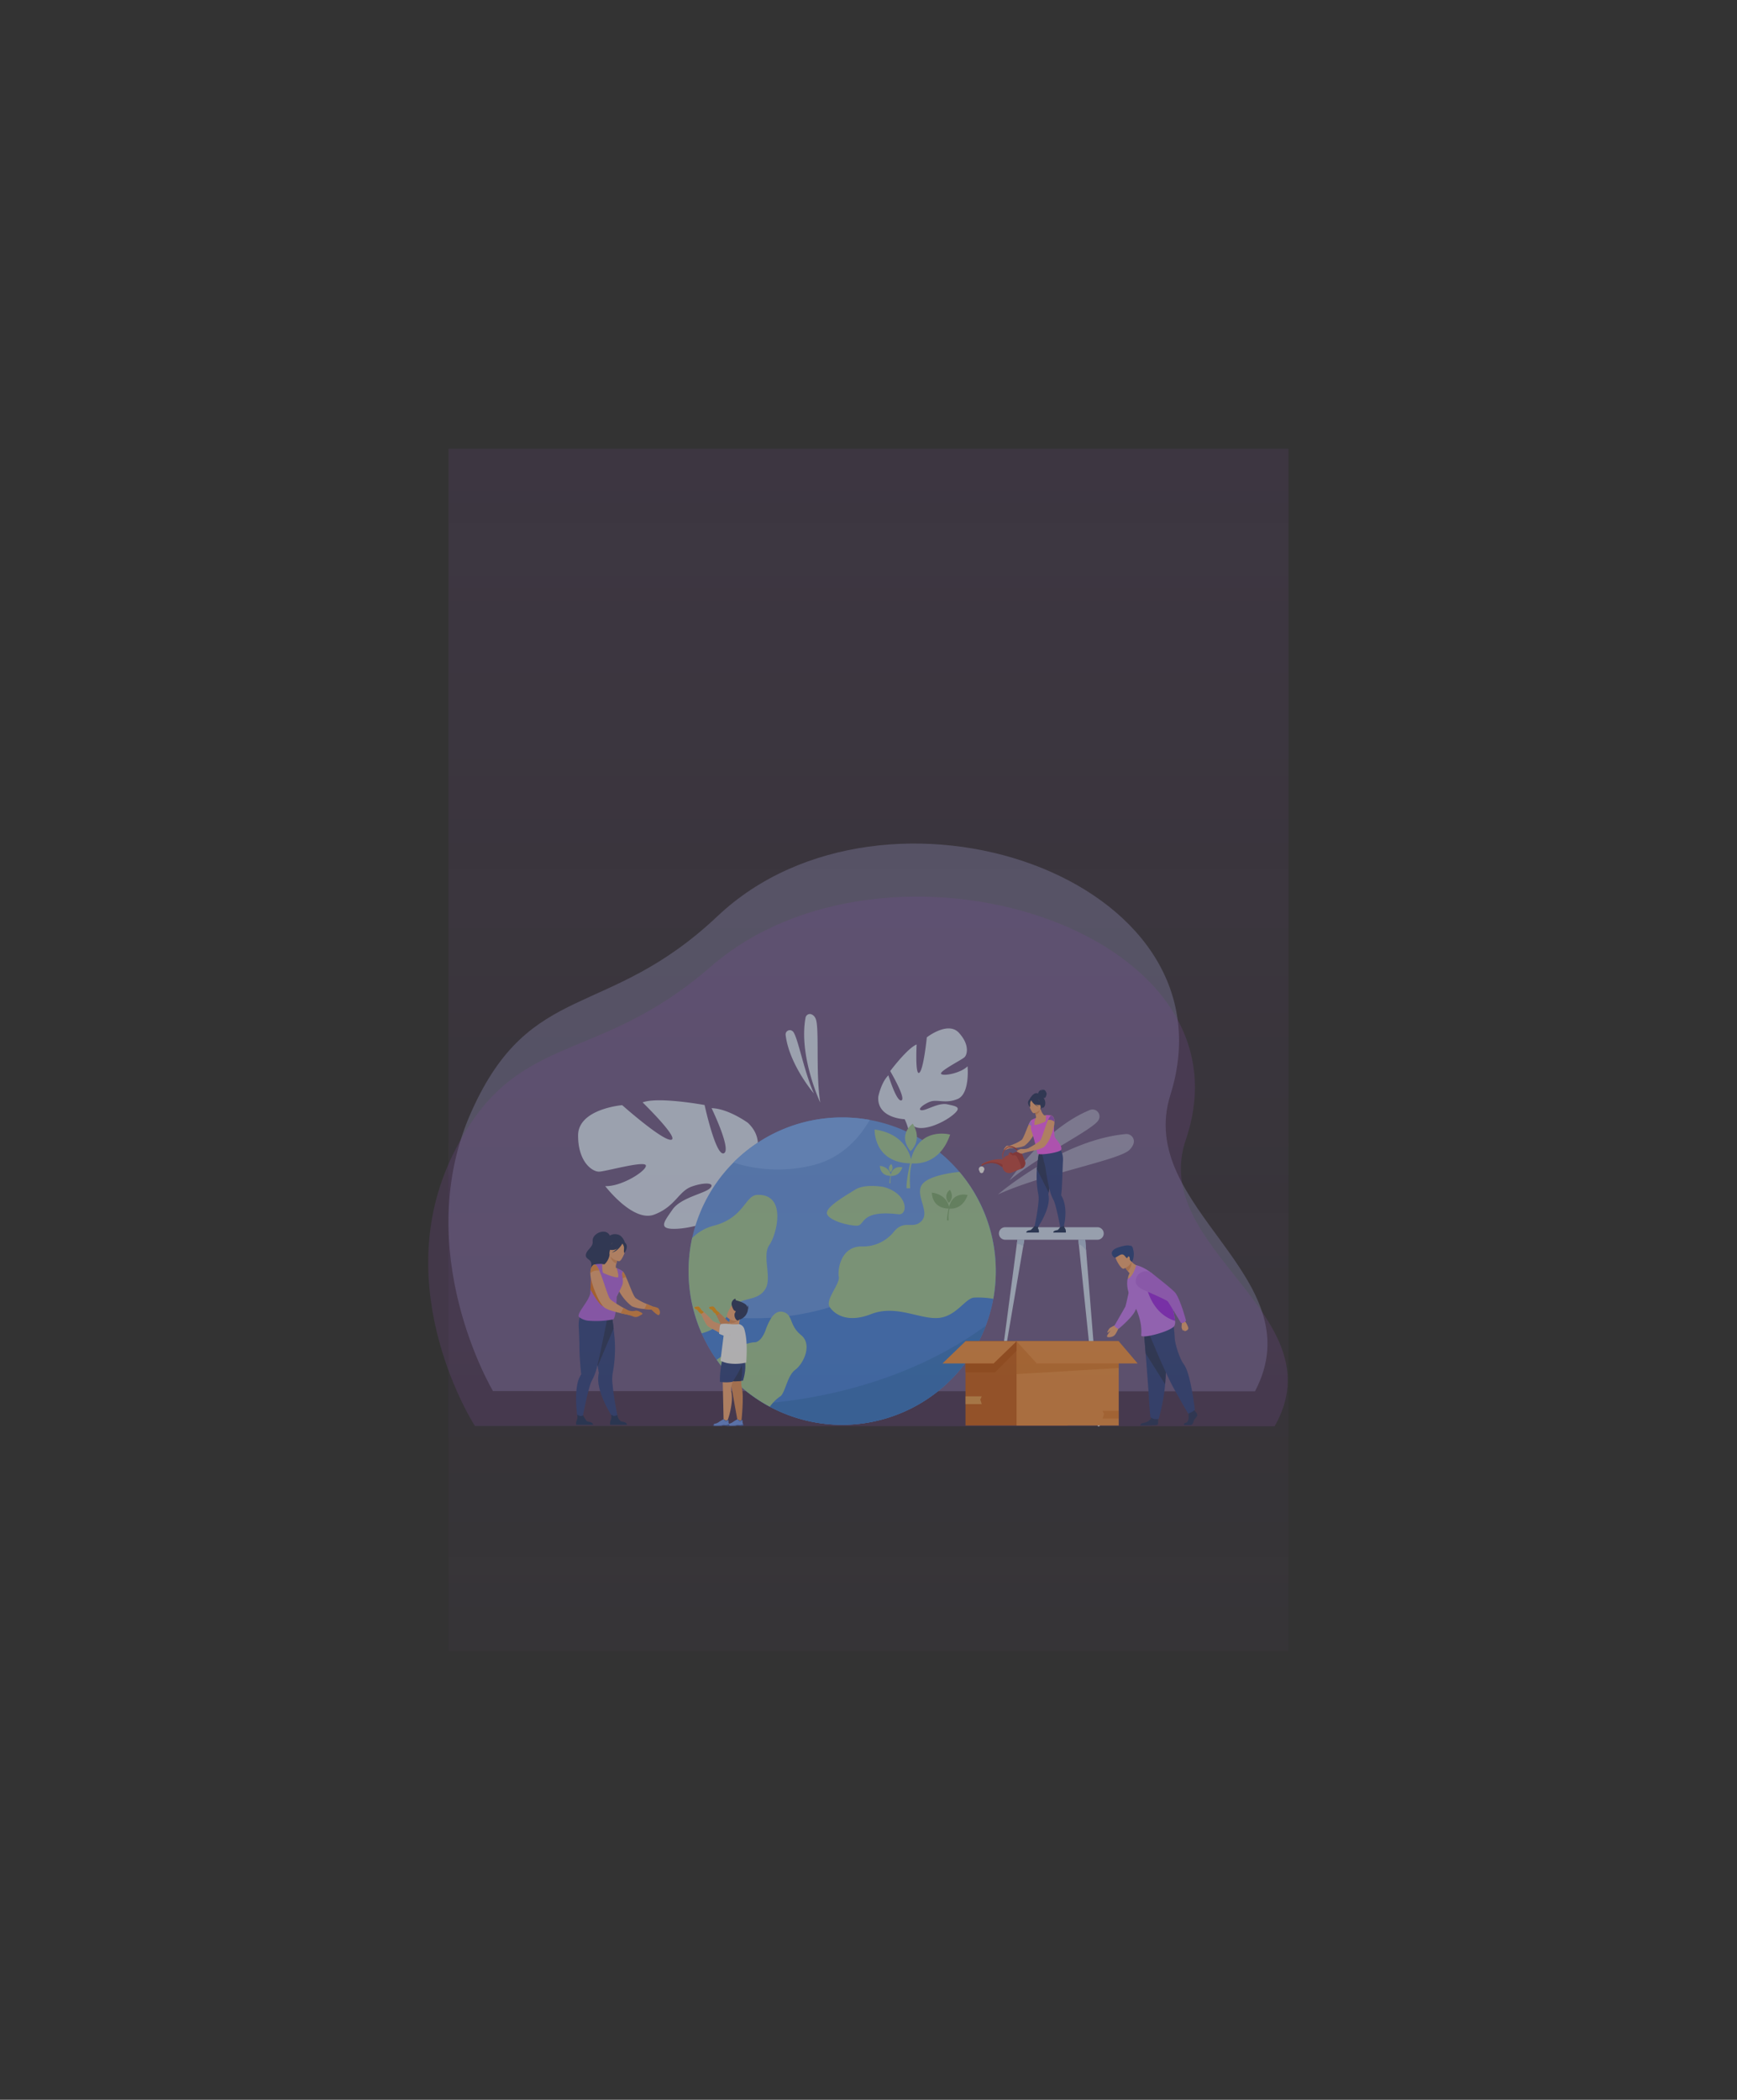 <svg xmlns="http://www.w3.org/2000/svg" xmlns:xlink="http://www.w3.org/1999/xlink" width="581" height="702" viewBox="0 0 581 702">
  <rect x="0" y="0" width="581" height="702" fill="#333333" stroke="none"/>
  <defs>
    <linearGradient id="linear-gradient" x1="0.5" y1="1" x2="0.5" gradientUnits="objectBoundingBox">
      <stop offset="0" stop-color="#a158cf" stop-opacity="0.039"/>
      <stop offset="1" stop-color="#a158cf" stop-opacity="0.149"/>
    </linearGradient>
  </defs>
  <g id="Group_10736" data-name="Group 10736" transform="translate(-4794 2117)">
    <rect id="Rectangle_1366" data-name="Rectangle 1366" width="281" height="402" transform="translate(4944 -1967)" opacity="0.62" fill="url(#linear-gradient)"/>
    <g id="Group_10734" data-name="Group 10734" transform="translate(4696.734 -1977.17)" opacity="0.59">
      <path id="Path_474" data-name="Path 474" d="M324.93,344.981s-28.11-47.072-7.1-93.688c19.768-43.867,45.322-30.231,82.188-65.074,55.97-52.9,174.427-13.224,151.475,59.818-11.9,37.857,48.542,60.534,28.319,99.026Z" transform="translate(-62.767 -19.744)" fill="#c3c3ff" opacity="0.35"/>
      <path id="Path_214" data-name="Path 214" d="M325.667,338.929s-29.5-45.516-7.455-90.591c20.745-42.417,47.563-29.232,86.253-62.923,58.738-51.149,183.053-12.787,158.966,57.84-12.484,36.6,50.942,58.533,29.72,95.752Z" transform="translate(-69.537 -2.005)" fill="#a158cf" opacity="0.24"/>
      <g id="Group_10611" data-name="Group 10611" transform="translate(431.391 270.463)">
        <path id="Rectangle_1345" data-name="Rectangle 1345" d="M2.089,0H32.964a2.089,2.089,0,0,1,2.089,2.089v0a2.089,2.089,0,0,1-2.089,2.089H2.089A2.089,2.089,0,0,1,0,2.089v0A2.089,2.089,0,0,1,2.089,0Z" fill="#d9e7fc"/>
        <g id="Group_10608" data-name="Group 10608" transform="translate(1.215 4.178)">
          <path id="Path_215" data-name="Path 215" d="M2026.807,1197.075l-.417,2.444-6.028,35.387a.3.3,0,0,1-.315.217c-.309,0-.551-.205-.518-.442l4.781-36.238.181-1.369Z" transform="translate(-2019.527 -1197.075)" fill="#d9e7fc"/>
        </g>
        <path id="Path_216" data-name="Path 216" d="M2066.325,1197.075l-.416,2.444c-.286-.974-2.08-1.076-2.08-1.076l.181-1.369Z" transform="translate(-2057.831 -1192.897)" fill="#bfd3ef"/>
        <g id="Group_10610" data-name="Group 10610" transform="translate(26.558 4.178)">
          <g id="Group_10609" data-name="Group 10609">
            <path id="Path_217" data-name="Path 217" d="M2261,1259.529a.354.354,0,0,1-.315-.356l-6.028-58.085-.26-2.5-.156-1.509h2.315l.181,2.247.142,1.763,4.639,57.719A.616.616,0,0,1,2261,1259.529Z" transform="translate(-2254.236 -1197.075)" fill="#d9e7fc"/>
          </g>
          <path id="Path_218" data-name="Path 218" d="M2256.874,1201.085a4.045,4.045,0,0,0-2.48-2.5h0l-.156-1.509h2.315l.181,2.247Z" transform="translate(-2254.236 -1197.075)" fill="#bfd3ef"/>
        </g>
      </g>
      <g id="Group_10612" data-name="Group 10612" transform="translate(431.045 231.09)">
        <path id="Path_219" data-name="Path 219" d="M2043.116,802.532s11.739-17.376,26.912-23.542a2.328,2.328,0,0,1,2.912,3.271l-.053.1C2071.063,785.6,2053.272,794.061,2043.116,802.532Z" transform="translate(-2039.235 -778.813)" fill="#dfebfd" opacity="0.5"/>
        <path id="Path_220" data-name="Path 220" d="M2007.176,875.121s21.363-18.275,42.777-20.2a2.471,2.471,0,0,1,2.688,2.1c.108.847-.2,1.924-1.47,3.2C2047.79,863.628,2022.73,868.06,2007.176,875.121Z" transform="translate(-2007.176 -846.695)" fill="#dfebfd" opacity="0.5"/>
      </g>
      <g id="Group_10613" data-name="Group 10613" transform="translate(360.036 199.178)">
        <path id="Path_221" data-name="Path 221" d="M1258.608,593.872s-8.288-9.694-9.448-19.587a1.416,1.416,0,0,1,2.389-1.178l.048.047C1253.2,574.746,1255.285,586.546,1258.608,593.872Z" transform="translate(-1249.149 -567.309)" fill="#dfebfd"/>
        <path id="Path_222" data-name="Path 222" d="M1312,552.308s-7.258-15.482-4.921-28.348a1.5,1.5,0,0,1,1.664-1.237,2.384,2.384,0,0,1,1.639,1.38C1311.836,526.636,1310.38,542.046,1312,552.308Z" transform="translate(-1300.413 -522.708)" fill="#dfebfd"/>
      </g>
      <path id="Path_223" data-name="Path 223" d="M1461.012,404.58c-3.661-3.971-10.711,1.539-10.711,1.539s-1.082,10.852-2.523,11.848-.886-9.459-.886-9.459c-3.137,1.267-8.839,8.892-8.839,8.892s5.4,9.189,3.759,9.8-4.366-8.38-4.366-8.38c-2.438,2.373-3.379,7.149-3.379,7.149-.511,7.247,8.822,7.529,8.822,7.529a17.328,17.328,0,0,1,1.737,8.036h0a12.575,12.575,0,0,0,.055,2.352l.788-.411c-.046-.245-.081-.486-.1-.723a.005.005,0,0,1,0,0s0-.007,0-.01c-.01-.15-.022-.363-.036-.625h0s0,0,0,0c-.005-.6-.024-1.029-.052-1.334a.006.006,0,0,0,0,0c-.049-1.855-.014-4.323.468-5.089a1.722,1.722,0,0,1-.357-.274l.357.274c2.854,2.187,9.848-.844,13.2-3.572s1.166-2.934-1.753-3.6-6.921,2-8.525,1.974-.125-1.65,2.48-2.762,5.162.74,9.408-.983,3.364-10.939,3.364-10.939c-2.342,2.323-8.154,3.391-8.849,2.528s6.773-4.631,7.778-5.522S1464.673,408.551,1461.012,404.58Z" transform="translate(-1043.026 -199.144)" fill="#dfebfd"/>
      <path id="Path_225" data-name="Path 225" d="M648.9,763.118c-.009-8.939,14.749-10.157,14.749-10.157s13.5,11.977,16.372,11.569-9.544-12.494-9.544-12.494c5.236-1.982,20.731.883,20.731.883s3.755,17.235,6.436,16.134-4.1-15.091-4.1-15.091c5.628.146,12.136,4.9,12.136,4.9,8.759,8.237-2.27,19.059-2.27,19.059a28.678,28.678,0,0,0,6.912,11.719h0a20.8,20.8,0,0,1,2.575,2.922l-1.419.386q-.329-.523-.685-1a.008.008,0,0,0,0-.006l-.01-.014c-.157-.193-.381-.467-.659-.8h0v0c-.664-.731-1.128-1.278-1.436-1.68l0,0c-2.023-2.31-4.837-5.272-6.283-5.661a2.852,2.852,0,0,0,.127-.733l-.127.733c-1.014,5.864-12.92,10.033-20.062,10.484s-4.712-2.258-1.911-6.345,10.655-5.346,12.58-7.173-1.7-2.146-6.117-.572-5.445,6.7-12.541,9.371-16.373-9.52-16.373-9.52c5.455.194,13.72-5.034,13.6-6.863s-13.434,1.976-15.657,2.022S648.914,772.057,648.9,763.118Z" transform="translate(-358.27 -523.31)" fill="#dfebfd"/>
      <g id="Group_10618" data-name="Group 10618" transform="translate(327.581 233.755)">
        <g id="Group_10614" data-name="Group 10614" transform="translate(0 0)">
          <path id="Path_226" data-name="Path 226" d="M1129.407,695.805a51.386,51.386,0,0,1-98.37,20.8,51.175,51.175,0,0,1-4.386-20.8,51.372,51.372,0,0,1,51.379-51.379q1.96,0,3.883.146a51.451,51.451,0,0,1,39.541,23.762A51.137,51.137,0,0,1,1129.407,695.805Z" transform="translate(-1026.651 -644.426)" fill="#699ff0"/>
          <path id="Path_227" data-name="Path 227" d="M1147.013,933.791a51.6,51.6,0,0,1-.832,9.255,51.405,51.405,0,0,1-74.741,36.08q-1-.533-1.966-1.107a51.578,51.578,0,0,1-20.832-23.427,50.86,50.86,0,0,1-2.617-7.389,88.645,88.645,0,0,0,25.948,2.173c1.907-.12,3.869-.307,5.879-.572a85.592,85.592,0,0,0,22.612-6.208c18.7-8.017,31.276-24.07,38.6-36.277A51.135,51.135,0,0,1,1147.013,933.791Z" transform="translate(-1044.257 -882.411)" fill="#4888e5"/>
          <path id="Path_228" data-name="Path 228" d="M1596.17,877.1a51.615,51.615,0,0,1-.832,9.256,29.765,29.765,0,0,0-6.5-.4c-3.029.356-6.057,6.592-12.293,6.837s-13.9-4.521-22.092-1.314-12.472-.178-13.9-2.494,3.563-7.661,3.112-9.977.63-10.155,7.578-10.155a13.234,13.234,0,0,0,11.046-5.167c3.5-3.925,6.235-.356,9.086-3.385s-2.138-8.374,0-11.937,12.65-4.429,12.65-4.429A51.173,51.173,0,0,1,1596.17,877.1Z" transform="translate(-1493.413 -825.72)" fill="#a8d29f"/>
          <path id="Path_229" data-name="Path 229" d="M1053.665,944.75c-2.494,3.512.891,10.817-1.247,14.558s-6.236,3.029-9.264,4.811c-2.63,1.546-3.684,7.927-12.118,10.166a51.628,51.628,0,0,1-3.194-31.854,15.7,15.7,0,0,1,7.295-4.145c10.155-2.672,10.407-10.147,14.507-10.289C1059.624,927.649,1056.16,941.236,1053.665,944.75Z" transform="translate(-1026.65 -902.103)" fill="#a8d29f"/>
          <path id="Path_230" data-name="Path 230" d="M1552.523,895.682s-6.236-1.247-9.621.891-10.244,5.968-9.354,8.2,7.394,3.92,10.066,3.83.853-5.372,13.807-3.83C1560.706,905.159,1560.753,897.942,1552.523,895.682Z" transform="translate(-1487.203 -872.416)" fill="#a8d29f"/>
          <path id="Path_231" data-name="Path 231" d="M1236.762,645.252c-3.16,5.53-8.942,12.534-18.706,15.065a48.421,48.421,0,0,1-26.878-.811,51.3,51.3,0,0,1,36.36-15.08q1.96,0,3.883.146A51.721,51.721,0,0,1,1236.762,645.252Z" transform="translate(-1176.159 -644.426)" fill="#7db2ff"/>
          <path id="Path_232" data-name="Path 232" d="M1377.091,1407.2a51.416,51.416,0,0,1-72.235,27.083q-1-.533-1.965-1.108C1316.151,1432.212,1349.243,1427.681,1377.091,1407.2Z" transform="translate(-1277.672 -1337.571)" fill="#3b7fd1"/>
          <path id="Path_233" data-name="Path 233" d="M1155.934,1375.1c-2.726,1.988-3.376,8.1-5.119,8.944a14.21,14.21,0,0,0-3.344,3.371,51.587,51.587,0,0,1-17.777-15.7c3.084-2.141,8.867-5.756,12.879-5.854,0,0,2.005-.023,3.491-4.1a19.244,19.244,0,0,1,1.94-4.1c1.119-1.649,2.47-2.464,4.264-1.821a3.1,3.1,0,0,1,1.615,1.248c1.038,1.546,1.1,4,4.025,6.366C1161.856,1366.652,1158.66,1373.11,1155.934,1375.1Z" transform="translate(-1120.287 -1290.698)" fill="#a8d29f"/>
        </g>
        <g id="Group_10615" data-name="Group 10615" transform="translate(62.227 2.074)">
          <path id="Path_234" data-name="Path 234" d="M1720.717,699.877s-.537-9.656-12.415-11.335C1708.3,688.542,1707.864,699.877,1720.717,699.877Z" transform="translate(-1708.3 -686.589)" fill="#a8d29f"/>
          <path id="Path_235" data-name="Path 235" d="M1838.44,713.553s9.525,1.8,13.381-9.56C1851.821,703.993,1840.827,700.924,1838.44,713.553Z" transform="translate(-1826.56 -700.331)" fill="#a8d29f"/>
          <path id="Path_236" data-name="Path 236" d="M1821.61,676.344s4.227-3.422.766-9.194C1822.376,667.15,1817.073,670.739,1821.61,676.344Z" transform="translate(-1809.598 -667.15)" fill="#a8d29f"/>
          <path id="Path_237" data-name="Path 237" d="M1826.41,809.016s-1.428,6.194-1.179,8.377h1.179s-.455-5.765.664-8.676Z" transform="translate(-1814.53 -795.794)" fill="#a8d29f"/>
        </g>
        <g id="Group_10616" data-name="Group 10616" transform="translate(81.384 24.199)">
          <path id="Path_238" data-name="Path 238" d="M1924.028,925s-.254-4.569-5.875-5.364C1918.154,919.633,1917.946,925,1924.028,925Z" transform="translate(-1918.153 -918.709)" fill="#82b378"/>
          <path id="Path_239" data-name="Path 239" d="M1979.734,931.468s4.507.852,6.332-4.524C1986.066,926.945,1980.863,925.492,1979.734,931.468Z" transform="translate(-1974.112 -925.212)" fill="#82b378"/>
          <path id="Path_240" data-name="Path 240" d="M1971.77,913.861s2-1.619.362-4.351A2.808,2.808,0,0,0,1971.77,913.861Z" transform="translate(-1966.086 -909.511)" fill="#82b378"/>
          <path id="Path_241" data-name="Path 241" d="M1974.041,976.641a19.828,19.828,0,0,0-.558,3.964h.558a12.565,12.565,0,0,1,.314-4.105Z" transform="translate(-1968.42 -970.385)" fill="#82b378"/>
        </g>
        <g id="Group_10617" data-name="Group 10617" transform="translate(64.004 15.597)">
          <path id="Path_242" data-name="Path 242" d="M1731.452,825.007s-.159-2.869-3.689-3.368C1727.763,821.639,1727.633,825.007,1731.452,825.007Z" transform="translate(-1727.763 -821.059)" fill="#a8d29f"/>
          <path id="Path_243" data-name="Path 243" d="M1766.43,829.07s2.83.535,3.976-2.84C1770.406,826.23,1767.139,825.318,1766.43,829.07Z" transform="translate(-1762.9 -825.142)" fill="#a8d29f"/>
          <path id="Path_244" data-name="Path 244" d="M1761.429,818.015a2.035,2.035,0,0,0,.228-2.732A1.763,1.763,0,0,0,1761.429,818.015Z" transform="translate(-1757.86 -815.283)" fill="#a8d29f"/>
          <path id="Path_245" data-name="Path 245" d="M1762.855,857.434a12.439,12.439,0,0,0-.351,2.489h.351a7.886,7.886,0,0,1,.2-2.578Z" transform="translate(-1759.325 -853.505)" fill="#a8d29f"/>
        </g>
      </g>
      <g id="Group_10619" data-name="Group 10619" transform="translate(424.902 224.369)">
        <path id="Path_246" data-name="Path 246" d="M2053.685,785.36s-.779-.152-.957,0-1.023,1.01-.843,1.292,1.048-.233,1.229-.282.685-.246.685-.246Z" transform="translate(-2043.724 -766.425)" fill="#ffb27d"/>
        <path id="Path_247" data-name="Path 247" d="M2181.781,832.6l.835.311s3.627-5.031,4.074-9.457a6.712,6.712,0,0,0-.119-2.263s.036-.2.1-.56c.028-.167.064-.368.1-.6.118-.676.28-1.6.466-2.653.427-2.422.98-5.519,1.409-7.8l-.225-.072-2.435-.785-.5-1.6-1.813-.477s-.405.792-.767,4.535c-.067.491-.127,1.032-.173,1.619a31.984,31.984,0,0,0,.172,6.555q.124.976.318,2.012a8.956,8.956,0,0,1,.07,1.987A66.5,66.5,0,0,1,2181.781,832.6Z" transform="translate(-2163.542 -786.118)" fill="#35488b"/>
        <path id="Path_248" data-name="Path 248" d="M2194,812.8l3.937,7.826c.029-.167.064-.368.1-.6.118-.676.28-1.6.466-2.653.427-2.422.98-5.519,1.409-7.8l-.225-.072-2.435-.785-.5-1.6-1.813-.477s-.405.792-.767,4.535C2194.11,811.671,2194.05,812.213,2194,812.8Z" transform="translate(-2174.814 -786.118)" fill="#2c3a64"/>
        <path id="Path_249" data-name="Path 249" d="M2216.275,796.854l.091-.781c1.526.405,5.606-1.133,5.606-1.133s1.479,1.3,1.285,4.417c-.095,1.521-.268,7.985-.449,9.9-.065.693-.123,1.187-.146,1.384v0a.274.274,0,0,0,.044.169,8.954,8.954,0,0,1,.667,1.4c1.775,4.73-.273,10.555-.273,10.555l-.531-.214s-1.166-6.482-2.113-9.346a5.671,5.671,0,0,0-.456-1.1,12.358,12.358,0,0,1-1.141-3.042,74.8,74.8,0,0,1-1.535-8.071C2217.276,801,2216.275,796.854,2216.275,796.854Z" transform="translate(-2195.353 -775.321)" fill="#35488b"/>
        <path id="Path_250" data-name="Path 250" d="M2075.323,683.59l.114.765s.051,0,.139-.006c.278-.019.954-.057,1.719-.139a9.415,9.415,0,0,0,3.059-.651,11.714,11.714,0,0,0,3.072-3.6,1,1,0,0,0,.063-.114,5.557,5.557,0,0,0,.809-2.288,3.269,3.269,0,0,0-.107-1.036,2.649,2.649,0,0,0-.468-.935.463.463,0,0,0-.089-.107,2.181,2.181,0,0,0-.6-.512c-.151-.063-.316.013-.486.2v.006a2.9,2.9,0,0,0-.436.645c-.006.006-.013.013-.013.019-.032.057-.063.12-.1.19a.157.157,0,0,0-.025.044q-.1.218-.209.455c-.777,1.694-1.6,4.26-2.294,5.024a13.29,13.29,0,0,1-2.737,1.453C2075.955,683.338,2075.323,683.59,2075.323,683.59Z" transform="translate(-2065.363 -664.655)" fill="#ffb27d"/>
        <path id="Path_251" data-name="Path 251" d="M2178.766,630.264a4.752,4.752,0,0,0,1.758.412c2.625.144,3.221-2.157,3.329-3.684a2.2,2.2,0,0,0-.9-.114c-.186.01-.38.029-.541.049a4.023,4.023,0,0,1-1.231-2.345l-.113.053-1.894.89s.2.616.35,1.206a2.4,2.4,0,0,1,.13,1.032c-.149.061-.239.1-.239.1v0A12.977,12.977,0,0,0,2178.766,630.264Z" transform="translate(-2160.761 -618.21)" fill="#ffb27d"/>
        <path id="Path_252" data-name="Path 252" d="M2167.71,658.625c.02.052.042.1.065.156a65.741,65.741,0,0,1,1.9,7.363c-.175,1.066,8.014-.209,8.035-1.18.288-1.03-1.023-2.684-1.763-3.513a2.373,2.373,0,0,1-.248-.334,2.323,2.323,0,0,1-.335-.979,33.708,33.708,0,0,1-.1-3.451h0c-.145-.107-.284-.206-.414-.3a3.632,3.632,0,0,1-.5-.419.763.763,0,0,1-.243-.477,2.581,2.581,0,0,1,.01-.4c.006-.063.014-.127.024-.19a5.413,5.413,0,0,1,.381-1.27,4.923,4.923,0,0,0-1.957-.115s0,.07,0,.183a6.8,6.8,0,0,1-.147,1.855c-.183.277-3.538,1.49-3.715,1.114a6.775,6.775,0,0,1,.321-2.166v0a5.3,5.3,0,0,0-1.525.811C2168.167,655.75,2167.186,657.236,2167.71,658.625Z" transform="translate(-2150.362 -644.849)" fill="#fe66fe"/>
        <path id="Path_253" data-name="Path 253" d="M2163.571,544.057c0-.114.092-1.34,1.96-1.4,0,0-.918.11-1.077.513,0,0,.625-.5,1.135-.338s.808,1.053.811,1.346-.28,1.24-.6,1.32a.987.987,0,0,1-.392,0,4.368,4.368,0,0,1,.25.448c.746,1.53-.023,3.025-.654,2.86-.4-.106-.519.584-.519.584l-3.932-3.183S2161.995,543.216,2163.571,544.057Z" transform="translate(-2143.963 -542.653)" fill="#2c3a64"/>
        <path id="Path_254" data-name="Path 254" d="M2184.008,626.152s.2.616.35,1.206a2.437,2.437,0,0,0,1.544-2.1Z" transform="translate(-2165.596 -618.838)" fill="#ed985f"/>
        <path id="Path_255" data-name="Path 255" d="M2161.037,587.964s2.649-.613,2.241-2.257-.339-2.83-2.047-2.508-1.88,1.03-1.878,1.612S2160.337,588.081,2161.037,587.964Z" transform="translate(-2142.857 -579.998)" fill="#ffb27d"/>
        <path id="Path_256" data-name="Path 256" d="M2156.039,580.326c.285-.6.62-.564.83-.458a1.9,1.9,0,0,1,2.466-.211,3.235,3.235,0,0,0,1.488,1.6,2.248,2.248,0,0,1-1.586.407,1.942,1.942,0,0,1-1.052-.4,6.332,6.332,0,0,0,1.382,1.03,4.534,4.534,0,0,1-2.568-2.173,2.133,2.133,0,0,0-.385.91c-.027.451.128,1.327-.13,1.36C2156.482,582.394,2155.612,581.219,2156.039,580.326Z" transform="translate(-2139.692 -576.446)" fill="#2c3a64"/>
        <path id="Path_257" data-name="Path 257" d="M2158.791,677.193s-.638,1.113-.733,1.4a1.329,1.329,0,0,1,1.161.6S2159.3,677.343,2158.791,677.193Z" transform="translate(-2141.664 -666.731)" fill="#ce81fe"/>
        <path id="Path_258" data-name="Path 258" d="M2215.269,693.824c1.615-.017,2.983-1.694,3.819-3.035a2.327,2.327,0,0,1-.335-.979,33.922,33.922,0,0,1-.1-3.45h0c-.145-.107-.284-.206-.414-.3a3.684,3.684,0,0,1-.5-.419C2216.408,687.876,2213.079,693.847,2215.269,693.824Z" transform="translate(-2193.755 -674.522)" fill="#fe66fe"/>
        <path id="Path_259" data-name="Path 259" d="M2145.382,666.689l.221.809.72-.133c.133-.025.209-.044.209-.044.354-.07.777-.164,1.239-.265h.007c.79-.19,1.675-.417,2.42-.67a6.639,6.639,0,0,0,1.289-.575.743.743,0,0,0,.088-.063,10.073,10.073,0,0,0,2.3-3.811c.095-.234.183-.468.272-.7a17.326,17.326,0,0,0,.72-2.4,6.829,6.829,0,0,0,.171-1.144,2.838,2.838,0,0,0,.006-.322c-.013-1.833-.923-2.085-.923-2.085-.018-.006-.038-.013-.063-.019-.158-.025-.323.082-.493.291a5.724,5.724,0,0,0-.676,1.194c-.361.815-.74,1.871-1.094,2.92-.2.575-.385,1.15-.575,1.681-.107.322-.215.626-.316.9a8.724,8.724,0,0,1-.531,1.232,3.062,3.062,0,0,1-.777.7,28.276,28.276,0,0,1-2.5,1.555c-.354.2-.689.386-.967.537C2145.679,666.531,2145.382,666.689,2145.382,666.689Z" transform="translate(-2129.973 -646.509)" fill="#ffb27d"/>
        <path id="Path_260" data-name="Path 260" d="M2241.962,656.8a2.377,2.377,0,0,1,2.155.615c-.015-1.83-.926-2.08-.926-2.08C2242.825,655.178,2242.4,655.813,2241.962,656.8Z" transform="translate(-2219.043 -646.547)" fill="#a158cf"/>
        <path id="Path_261" data-name="Path 261" d="M2264.31,1130.269h4.206a2.308,2.308,0,0,0-.119-1.127c-.211-.467-.54-.679-.462-1.243a1.515,1.515,0,0,1-1.311.5,4.6,4.6,0,0,1-.73.946C2265.621,1129.543,2264.395,1129.473,2264.31,1130.269Z" transform="translate(-2239.653 -1082.389)" fill="#233862"/>
        <path id="Path_262" data-name="Path 262" d="M2148.172,1132.506h4.206a1.745,1.745,0,0,0-.119-1.127.812.812,0,0,1,.031-.968,1.633,1.633,0,0,1-.708.133,1.483,1.483,0,0,1-.626-.22,15.163,15.163,0,0,1-1.2,1.259C2149.482,1131.78,2148.257,1131.71,2148.172,1132.506Z" transform="translate(-2132.546 -1084.626)" fill="#233862"/>
        <path id="Path_263" data-name="Path 263" d="M1970.534,792.317l-1-2.438a.676.676,0,0,0-.8-.394,4.166,4.166,0,0,0-1.3-1.483,3.1,3.1,0,0,0-1.76-.579,2.491,2.491,0,0,0-.939.186,3.321,3.321,0,0,0-1.536,4.141l-.078.032s-.243-.017-.651-.017a11.728,11.728,0,0,0-6.266,1.6.568.568,0,0,0-.134.347.548.548,0,0,0,.043.23s3.3-2.134,6.343.059c.188.134.369.258.546.374l.273.667a2.179,2.179,0,0,0,2.835,1.187l2.792-1.144.582-.238A1.941,1.941,0,0,0,1970.534,792.317Zm-5.412-1.976-1.137.466a.666.666,0,0,0-.392.778l-.122.05a3.016,3.016,0,0,1,1.371-3.747,2.143,2.143,0,0,1,.547-.144,2.651,2.651,0,0,1,1.741.422,3.828,3.828,0,0,1,1.318,1.43l-.168.069a.667.667,0,0,0-.825-.279l-1.138.466a.563.563,0,0,0-.732-.307l-.157.065A.563.563,0,0,0,1965.122,790.341Z" transform="translate(-1955.375 -768.389)" fill="#c94c43"/>
        <path id="Path_264" data-name="Path 264" d="M1962.995,856.591c-.177-.115-.358-.24-.546-.374-3.048-2.193-6.343-.059-6.343-.059a.548.548,0,0,1-.043-.23,6.359,6.359,0,0,1,4.333-.969C1962.906,855.364,1963.359,855.713,1962.995,856.591Z" transform="translate(-1955.375 -830.608)" fill="#b23b38"/>
        <path id="Path_265" data-name="Path 265" d="M2080.09,794.843l-.582.238c.872-.476-.208-2.488-.84-3.816s-1.587-.721-1.587-.721a.76.76,0,0,0-.688-.421.53.53,0,0,0-.352-.515l.157-.065a.563.563,0,0,1,.732.307l1.138-.466a.667.667,0,0,1,.825.279l.167-.069a3.827,3.827,0,0,0-1.318-1.43,2.649,2.649,0,0,0-1.74-.422,1.237,1.237,0,0,0,.278-.321,3.1,3.1,0,0,1,1.76.579,4.165,4.165,0,0,1,1.3,1.483.676.676,0,0,1,.8.394l1,2.438A1.941,1.941,0,0,1,2080.09,794.843Z" transform="translate(-2065.989 -768.389)" fill="#b23b38"/>
        <path id="Path_266" data-name="Path 266" d="M2108.113,798.009c.4.171.973.765,1.883.4a14.08,14.08,0,0,1,1.675-.512c.132-.025.208-.044.208-.044l-.36-1.049a.2.2,0,0,1-.044.013,6.375,6.375,0,0,1-1.978.177c-.625-.145-1.675.607-1.675.607S2107.708,797.844,2108.113,798.009Z" transform="translate(-2095.32 -777.045)" fill="#ffb27d"/>
        <path id="Path_267" data-name="Path 267" d="M1948.6,875.473a.928.928,0,1,0-1.375,0,.687.687,0,1,0,1.375,0Z" transform="translate(-1947.225 -848.162)" fill="#fff"/>
      </g>
      <g id="man" transform="translate(467.54 276.508)">
        <g id="Group_10620" data-name="Group 10620" transform="translate(11.126 25.949)">
          <path id="Path_268" data-name="Path 268" d="M2623.034,1718.532s1.006.932.81,1.594-1.1,1.1-1.227,1.913-.613,1.251-1.055,1.251h-2.105s-.325-.569.46-.741,1.081-1.123,1.032-2.006a15.83,15.83,0,0,1,.073-2.061l1.668-.392Z" transform="translate(-2604.784 -1689.119)" fill="#2c3a64"/>
          <path id="Path_269" data-name="Path 269" d="M2476.617,1740.919s.245,1.963-.2,2.183a51.873,51.873,0,0,1-5.716.147s0-.662.907-.81,2.5-.687,2.772-1.889S2476.617,1740.919,2476.617,1740.919Z" transform="translate(-2470.705 -1708.965)" fill="#2c3a64"/>
          <path id="Path_270" data-name="Path 270" d="M2482.319,1438.693s.3,3.719.648,8.189c.476,6.072,1.049,13.531,1.105,14.944.1,2.453.491,6.378.491,6.378a3.084,3.084,0,0,0,2.8.539,64.215,64.215,0,0,0,2.137-11.53c.007-.1.014-.2.022-.293.441-6.035,1.128-18.742,1.128-18.742Z" transform="translate(-2481.178 -1436.706)" fill="#35488b"/>
          <path id="Path_271" data-name="Path 271" d="M2482.319,1438.693s.3,3.719.648,8.189l6.53,10.331c.007-.1.014-.2.022-.293.441-6.035,1.128-18.742,1.128-18.742Z" transform="translate(-2481.178 -1436.706)" fill="#2c3a64"/>
          <path id="Path_272" data-name="Path 272" d="M2496.174,1425.625s5.372,13.467,8.9,19.8,4.636,8.095,4.636,8.095,2.024-.81,2.208-1.361c0,0-1.351-12.218-3.717-15.2-1.337-1.683-2.906-6.734-2.98-8.5s-.478-5.262-.478-5.262Z" transform="translate(-2493.672 -1423.196)" fill="#35488b"/>
        </g>
        <path id="Path_273" data-name="Path 273" d="M2360.541,1428.943a22.661,22.661,0,0,0-2.151,1.144,4.94,4.94,0,0,0-.837,1.466c.049.087.143.113.315-.006s.654-.615.672-.523-1.287,1.627-1.057,1.952,1.539.229,2.286-.3,1.492-2.484,1.6-2.59C2362.326,1429.179,2360.541,1428.943,2360.541,1428.943Z" transform="translate(-2357.456 -1402.429)" fill="#ffb27d"/>
        <path id="Path_274" data-name="Path 274" d="M2383.03,1273.269c-.526-.458-.54-.574-.54-.574s3.361-5.813,3.653-6.372,2.093-9.289,2.093-9.289l6.229-1.806s-4.387,11.344-5.154,12.747c-1.266,2.317-5.4,5.727-5.4,5.727A1.946,1.946,0,0,1,2383.03,1273.269Z" transform="translate(-2380.031 -1245.78)" fill="#ce81ff"/>
        <path id="Path_275" data-name="Path 275" d="M2425.428,1205.417s-2.192,3.857-4.335,4.36a5.847,5.847,0,0,1,.611-2.182c-.214-.252-.4-.484-.564-.691a13.094,13.094,0,0,1-.8-1.114l.727-1.955.494-1.326a6.4,6.4,0,0,0,.771,1.111A5.245,5.245,0,0,0,2425.428,1205.417Z" transform="translate(-2414.166 -1198.241)" fill="#ffb27d"/>
        <path id="Path_276" data-name="Path 276" d="M2422.336,1213.812a4.067,4.067,0,0,1-1.2,3.284,13.094,13.094,0,0,1-.8-1.114l.727-1.955A4.162,4.162,0,0,1,2422.336,1213.812Z" transform="translate(-2414.166 -1208.432)" fill="#ed975d"/>
        <path id="Path_277" data-name="Path 277" d="M2389.025,1180.827s3.275-1.277,2.449-3.3-.96-3.558-3.086-2.828-2.214,1.667-2.1,2.411S2388.152,1181.107,2389.025,1180.827Z" transform="translate(-2383.425 -1172.992)" fill="#ffb27d"/>
        <path id="Path_278" data-name="Path 278" d="M2441.562,1246.959c-1.321,1.9-11.2,4.437-11.082,3.123a14.3,14.3,0,0,0,0-2.593c-.025-.282-.061-.581-.1-.9a20.676,20.676,0,0,0-2.177-6.521q-.15-.289-.311-.584a19.968,19.968,0,0,1-1.369-3.077,9.465,9.465,0,0,1-.615-5.107.077.077,0,0,1,0-.017c2.065-.955,2.865-4.657,2.865-4.657s7.044,1.264,10.991,10.653c0,0,.379,1.031.812,2.43a27.583,27.583,0,0,1,1.237,5.531A2.893,2.893,0,0,1,2441.562,1246.959Z" transform="translate(-2419.043 -1219.992)" fill="#ce81ff"/>
        <path id="Path_279" data-name="Path 279" d="M2380.739,1159.821c.023-.045.09-.094.252-.143a.682.682,0,0,0-.33-.012.867.867,0,0,0-.734-.609.515.515,0,0,1,.329.3c-.574-.364-1.639-.47-4.3.416-3.5,1.167-1.753,3.2-1.222,3.364s1.509-.883,2.387-1.026,1.355,1.082,1.69,1.183.145-.177.5-.456.552.378.545.839.677.9.677.9l.4-.736a6.519,6.519,0,0,0-.091-3.89Z" transform="translate(-2372.22 -1159.056)" fill="#2b478b"/>
        <path id="Path_280" data-name="Path 280" d="M2498.776,1299.551c-8.5-2.564-9.852-12.7-9.852-12.7s4.84,3.7,8.615,7.167A27.569,27.569,0,0,1,2498.776,1299.551Z" transform="translate(-2476.008 -1274.298)" fill="#a32cef"/>
        <path id="Path_281" data-name="Path 281" d="M2611.53,1414.961a17.508,17.508,0,0,0-.146,1.87,3.343,3.343,0,0,0,.429,1.047c.076,0,.307.014.3-.147s-.111-.311-.043-.284.087.634.393.618,1.209-.356,1.173-1.061a7.377,7.377,0,0,0-1.021-2.113C2612.422,1413.9,2611.53,1414.961,2611.53,1414.961Z" transform="translate(-2586.432 -1389.376)" fill="#ffb27d"/>
        <path id="Path_282" data-name="Path 282" d="M2471.182,1264.442c-.674.309-.925-.006-.925-.006s-3.928-6.559-4.341-7.087-7.665-3.639-7.665-3.639-2.951-1.128-3.068-2.918a3.225,3.225,0,0,1,1.749-3.088,3.265,3.265,0,0,1,3.67.237c2.379,1.847,7.094,5.563,7.853,6.571,1.689,2.243,3.561,9.272,3.561,9.272A2.332,2.332,0,0,1,2471.182,1264.442Z" transform="translate(-2445.574 -1238.585)" fill="#c170f4"/>
      </g>
      <g id="Group_10649" data-name="Group 10649" transform="translate(412.528 308.579)">
        <g id="Group_10648" data-name="Group 10648" transform="translate(0 0)">
          <g id="Group_10635" data-name="Group 10635" transform="translate(0 0)">
            <g id="Group_10634" data-name="Group 10634">
              <rect id="Rectangle_1348" data-name="Rectangle 1348" width="34.168" height="28.174" transform="translate(41.85 28.174) rotate(180)" fill="#d3671e"/>
              <rect id="Rectangle_1349" data-name="Rectangle 1349" width="34.168" height="28.174" transform="translate(24.766 0)" fill="#f99746"/>
              <path id="Path_352" data-name="Path 352" d="M2097.6,1511.378v8.947l-34.168,2.046v-10.993Z" transform="translate(-2038.667 -1511.378)" fill="#d86713" opacity="0.4"/>
              <path id="Path_353" data-name="Path 353" d="M2063.434,1511.377l6.761,7.413h33.716l-6.309-7.413Z" transform="translate(-2038.668 -1511.377)" fill="#f99746"/>
              <path id="Path_354" data-name="Path 354" d="M1905.4,1684.546h5.414l-.477-1.523.477-1.089H1905.4Z" transform="translate(-1897.701 -1663.518)" fill="#f1a34f"/>
              <path id="Path_355" data-name="Path 355" d="M2335.205,1729.295h-5.414l.477-1.524-.477-1.089h5.414Z" transform="translate(-2276.264 -1703.434)" fill="#d86713" opacity="0.4"/>
              <path id="Path_356" data-name="Path 356" d="M1922.468,1514.562l-7.2,7.2H1905.4v-10.387h17.064Z" transform="translate(-1897.701 -1511.377)" fill="#c95c12"/>
              <path id="Path_357" data-name="Path 357" d="M1841.758,1511.377l-7.682,7.413h17.095l7.671-7.413Z" transform="translate(-1834.076 -1511.377)" fill="#f99746"/>
            </g>
          </g>
        </g>
      </g>
      <g id="Group_10660" data-name="Group 10660" transform="translate(289.961 271.946)">
        <g id="Group_10654" data-name="Group 10654" transform="translate(39.599 22.371)">
          <path id="Path_410" data-name="Path 410" d="M1071.695,1374.447c-.248.605-1.889.44-3.155-.422s-3.062-1.641-4.089-2.356c-.77-.523-1.568-2.5-2.173-3.723a6.915,6.915,0,0,0-.422-.752c-.743-.22-.7-.99-1.384-1.238-.816-.284-.568-.743-.568-.743a2.926,2.926,0,0,1,1.3-.174c.257.036.77.779,1.073,1.247.284.211.623.5.99.825a27.454,27.454,0,0,1,2.558,2.576c.523.651,3.906,1.366,4.823,2.118C1072.281,1373.145,1071.695,1374.447,1071.695,1374.447Z" transform="translate(-1054.938 -1362.351)" fill="#ed985f"/>
          <path id="Path_411" data-name="Path 411" d="M1120.986,1538.773l3.548,19.694,1.229.081s.966-8.577.138-11.537,1.427-6.7.794-9.273S1120.986,1538.773,1120.986,1538.773Z" transform="translate(-1110.087 -1517.364)" fill="#ed985f"/>
          <path id="Path_412" data-name="Path 412" d="M1132.385,1408.009l-3.1-.5a7.069,7.069,0,0,1-.192-1.806c0-.76.058-1.395.058-1.395l2.5-.241,1.11-.107C1132.154,1405.119,1132.385,1408.009,1132.385,1408.009Z" transform="translate(-1117.405 -1397.48)" fill="#ffb27d"/>
          <path id="Path_413" data-name="Path 413" d="M1132.477,1405.558a4.849,4.849,0,0,1-3.381,1.133c0-.76.058-1.395.058-1.395l2.5-.241Z" transform="translate(-1117.405 -1398.472)" fill="#ed985f"/>
          <path id="Path_414" data-name="Path 414" d="M1108.484,1547.271c-.627,1.744-1.191,3.521-.908,4.978a9.943,9.943,0,0,1,.16,1.33c.023.417.024.84.007,1.265a26.091,26.091,0,0,1-1.648,7.455l-.026.067-1.087-.115-.468-20.665s4.966-2.006,5.243.624C1109.9,1543.572,1109.156,1545.4,1108.484,1547.271Z" transform="translate(-1095.224 -1521.011)" fill="#ffb27d"/>
          <path id="Path_415" data-name="Path 415" d="M1130.969,1553.322s-.317.046-.788.1a14.681,14.681,0,0,1-3.192.076c-.42-.064-.655-.758-.766-1.69-.246-2.065.121-5.3.455-5.44a37.021,37.021,0,0,1,4.775-.032S1132.388,1548.649,1130.969,1553.322Z" transform="translate(-1114.74 -1525.89)" fill="#35488b"/>
          <path id="Path_416" data-name="Path 416" d="M1131.63,1562.671a14.673,14.673,0,0,1-3.192.076c-.42-.064-.656-.758-.766-1.69l2.352-3.848,1.765-.692A13.816,13.816,0,0,1,1131.63,1562.671Z" transform="translate(-1116.12 -1535.142)" fill="#2c3a64"/>
          <path id="Path_417" data-name="Path 417" d="M1096.949,1542.288a33.546,33.546,0,0,0-.784,7.315,12.5,12.5,0,0,0,4.246,0s3.553-5.169,3.253-6.83S1097.849,1541.757,1096.949,1542.288Z" transform="translate(-1087.677 -1521.779)" fill="#35488b"/>
          <path id="Path_418" data-name="Path 418" d="M1120.212,1357.158s2.888,2.29,4.286.469,2.712-2.751.928-4.29-2.681-1.123-3.3-.629S1119.5,1356.516,1120.212,1357.158Z" transform="translate(-1109.253 -1350.831)" fill="#ffb27d"/>
          <path id="Path_419" data-name="Path 419" d="M1142.206,1340.829a.631.631,0,0,0-.344,0v0a1.8,1.8,0,0,0,.058-1.1,1.286,1.286,0,0,1-.272.8c-.019-1.358-3.379-2.2-3.69-2.285s-.272-.6-.272-.6a1.873,1.873,0,0,0-1.3,1.747c.019.8.68,2.328,1.107,2.35s.233.367-.058.841a2.364,2.364,0,0,0,.611,2.215c.422.365.644.06.892-.075a.765.765,0,0,1,.2-.074,4,4,0,0,0,2.506-2.422,3.327,3.327,0,0,0,.229-1.229A1.708,1.708,0,0,1,1142.206,1340.829Z" transform="translate(-1123.983 -1337.639)" fill="#2c3a64"/>
          <g id="Group_10650" data-name="Group 10650" transform="translate(11.015 40.344)">
            <path id="Path_420" data-name="Path 420" d="M1127,1752.966h-.686c-.23-.032-.4-.091-.635-.118a.691.691,0,0,0-.555.118l-.006.006h-2.913c-.073-.093,0-.307.066-.465a.4.4,0,0,1,.273-.22,3.361,3.361,0,0,0,1.476-.6c.314-.251,1.516-.922,1.516-.922h.007c.026,0,.152.035.7.443.282.21.764-.3.764-.3a.624.624,0,0,1,.158.189.576.576,0,0,1,.063.4,2.307,2.307,0,0,0,.209.955c.068.177.125.3.125.3S1127.591,1752.9,1127,1752.966Z" transform="translate(-1122.174 -1750.768)" fill="#739cf3"/>
            <path id="Path_421" data-name="Path 421" d="M1158.219,1751.1a2.29,2.29,0,0,1-.739.33c-.309.036-.888-.663-.888-.663h.006c.026,0,.152.035.7.443.283.21.764-.3.764-.3A.624.624,0,0,1,1158.219,1751.1Z" transform="translate(-1153.231 -1750.768)" fill="#415da5"/>
            <path id="Path_422" data-name="Path 422" d="M1127,1768.539h-.686c-.23-.032-.4-.091-.635-.118a.692.692,0,0,0-.555.118l-.006.006h-2.913c-.073-.092,0-.307.066-.465.088-.07.113.3.162.361a14.663,14.663,0,0,0,2.511-.065,1.562,1.562,0,0,1,1.1-.118,2.947,2.947,0,0,0,1.389-.233c.068.177.125.3.125.3S1127.591,1768.474,1127,1768.539Z" transform="translate(-1122.174 -1766.34)" fill="#415da5"/>
          </g>
          <g id="Group_10651" data-name="Group 10651" transform="translate(6.327 40.344)">
            <path id="Path_423" data-name="Path 423" d="M1079,1752.966h-.686c-.23-.032-.4-.091-.635-.118a.691.691,0,0,0-.555.118l-.006.006h-2.913c-.073-.093,0-.307.066-.465a.4.4,0,0,1,.273-.22,3.362,3.362,0,0,0,1.476-.6c.314-.251,1.515-.922,1.515-.922h.006c.026,0,.152.035.7.443.282.21.764-.3.764-.3a.625.625,0,0,1,.158.189.578.578,0,0,1,.063.4,2.3,2.3,0,0,0,.208.955c.068.177.125.3.125.3S1079.594,1752.9,1079,1752.966Z" transform="translate(-1074.177 -1750.768)" fill="#739cf3"/>
            <path id="Path_424" data-name="Path 424" d="M1110.221,1751.1a2.29,2.29,0,0,1-.739.33c-.31.036-.888-.663-.888-.663h.006c.026,0,.152.035.7.443.282.21.764-.3.764-.3A.622.622,0,0,1,1110.221,1751.1Z" transform="translate(-1105.233 -1750.768)" fill="#415da5"/>
            <path id="Path_425" data-name="Path 425" d="M1079,1768.539h-.686c-.23-.032-.4-.091-.635-.118a.692.692,0,0,0-.555.118l-.006.006h-2.913c-.073-.092,0-.307.066-.465.088-.07.113.3.162.361a14.662,14.662,0,0,0,2.511-.065,1.563,1.563,0,0,1,1.1-.118,2.947,2.947,0,0,0,1.389-.233c.068.177.125.3.125.3S1079.594,1768.474,1079,1768.539Z" transform="translate(-1074.177 -1766.34)" fill="#415da5"/>
          </g>
          <path id="Path_426" data-name="Path 426" d="M1106.991,1437.653a15.181,15.181,0,0,1-6.155.233,8.723,8.723,0,0,1-2.468-.844l1.018-8.1.21-3.764a10.921,10.921,0,0,1,1.731-.392,13.6,13.6,0,0,0,3.282.04,2.368,2.368,0,0,1,1.691,1.508C1107.084,1428.911,1107.346,1432.105,1106.991,1437.653Z" transform="translate(-1089.678 -1416.278)" fill="#fff"/>
          <path id="Path_427" data-name="Path 427" d="M1021.216,1374.447c-.257.605-1.9.44-3.154-.422-.11-.073-.22-.146-.339-.22-1.229-.77-2.824-1.485-3.759-2.136-.88-.605-1.806-3.127-2.43-4.209a2.229,2.229,0,0,0-.165-.266c-.734-.229-.688-.99-1.375-1.238-.816-.284-.578-.743-.578-.743a2.961,2.961,0,0,1,1.3-.174c.266.036.779.779,1.073,1.247.2.156.449.348.706.559a28.36,28.36,0,0,1,2.842,2.842c.376.468,2.228.972,3.585,1.485a5.2,5.2,0,0,1,1.247.633C1021.8,1373.145,1021.216,1374.447,1021.216,1374.447Z" transform="translate(-1009.383 -1362.351)" fill="#ffb27d"/>
          <path id="Path_428" data-name="Path 428" d="M1097.3,1427.444c-.276,1.256-3.479-.268-3.6-.342.174-1.888.151-2.923.683-3.251a9.789,9.789,0,0,1,2.926.029C1099.872,1424.8,1097.3,1427.444,1097.3,1427.444Z" transform="translate(-1085.471 -1415.349)" fill="#fff"/>
          <path id="Path_429" data-name="Path 429" d="M1063.268,1367.112a1.4,1.4,0,0,1-.99.834,6.915,6.915,0,0,0-.422-.752c-.743-.22-.7-.99-1.384-1.238-.816-.284-.568-.743-.568-.743a2.926,2.926,0,0,1,1.3-.174c.257.036.77.779,1.073,1.247C1062.562,1366.5,1062.9,1366.781,1063.268,1367.112Z" transform="translate(-1054.938 -1362.351)" fill="#ffa412"/>
          <path id="Path_435" data-name="Path 435" d="M1012.5,1366.846a1.642,1.642,0,0,1-.963.614,2.229,2.229,0,0,0-.165-.266c-.734-.229-.688-.99-1.375-1.238-.816-.284-.578-.743-.578-.743a2.961,2.961,0,0,1,1.3-.174c.266.036.779.779,1.073,1.247C1011.992,1366.442,1012.239,1366.635,1012.5,1366.846Z" transform="translate(-1009.383 -1362.351)" fill="#ffa412"/>
        </g>
        <g id="Group_10659" data-name="Group 10659" transform="translate(0 0)">
          <path id="Path_436" data-name="Path 436" d="M797.8,1226.794l-.157,1.053s-.07,0-.192-.009c-.383-.026-1.315-.078-2.368-.192a12.974,12.974,0,0,1-4.214-.9,16.138,16.138,0,0,1-4.231-4.963,1.385,1.385,0,0,1-.087-.157,7.658,7.658,0,0,1-1.114-3.152,4.5,4.5,0,0,1,.148-1.428,3.641,3.641,0,0,1,.644-1.288.647.647,0,0,1,.122-.148,3.011,3.011,0,0,1,.827-.705c.209-.087.435.018.67.27v.009a3.993,3.993,0,0,1,.6.888c.009.009.017.017.017.026.044.078.087.165.139.261a.22.22,0,0,1,.035.061q.144.3.287.627c1.071,2.333,2.211,5.868,3.16,6.921a18.282,18.282,0,0,0,3.77,2C796.931,1226.446,797.8,1226.794,797.8,1226.794Z" transform="translate(-772.195 -1201.791)" fill="#ffb27d"/>
          <path id="Path_437" data-name="Path 437" d="M685.954,1075.5a2.27,2.27,0,0,0-2.139-1.775c-1.815-.091-3.953,1.356-3.771,3.249s-1.866,2.667-2.23,4.259,1.351,1.6,1.719,2.821-.652,2.332,1.562,2.433,4.759-.282,5.272-1.523.8-6.265.8-6.265Z" transform="translate(-674.51 -1073.72)" fill="#2c3a64"/>
          <path id="Path_438" data-name="Path 438" d="M673.5,1167.967a6.726,6.726,0,0,1-.488,1.556c-.174.4-.373.773-.577,1.165-.6,1.154-1.928,1.683-2.057,3.938a10.327,10.327,0,0,0,.373,3.041c1.573,6.321-10.853.936-10.15-.7,1.4-3.254,3.286-5.094,3.35-7.815a.1.1,0,0,0,0-.021c-.006-.132-.011-.486-.014-.953-.007-1.143,0-2.966.009-3.888,0-.022,0-.043,0-.063.005-.4,0-.681-.009-.756,1.019-3.708,3.043-3.649,3.733-3.611.256.014.524.041.744.068a5.543,5.543,0,0,0,1.7-3.231l.155.073,2.609,1.227s-.277.848-.482,1.661a3.305,3.305,0,0,0-.178,1.422c.206.083.329.136.329.136v0C672.59,1161.326,674.036,1165.008,673.5,1167.967Z" transform="translate(-658.913 -1149.003)" fill="#ffb27d"/>
          <path id="Path_439" data-name="Path 439" d="M703.283,1402.949l-.955.5s-5.192-7.162-5.808-13.259a9.306,9.306,0,0,1,.164-3.117s-.1-.6-.277-1.6q-.052-.3-.111-.639c-.147-.841-.328-1.874-.53-3.015-.2-1.125-.416-2.356-.641-3.613-.442-2.473-.908-5.048-1.3-7.127l.31-.1,1.42-.459,1.933-.624.693-2.2.452-.119,2.045-.538a4.073,4.073,0,0,1,.228.713,33.3,33.3,0,0,1,.721,4.478q.053.5.108,1.056a43.211,43.211,0,0,1,0,11.262q-.172,1.345-.438,2.772a12.379,12.379,0,0,0-.1,2.737A95.881,95.881,0,0,0,703.283,1402.949Z" transform="translate(-689.08 -1339.842)" fill="#35488b"/>
          <path id="Path_440" data-name="Path 440" d="M709.427,1376.461c-1.334,3.177-4.227,10-5.331,12.6-.147-.841-.329-1.874-.53-3.015-.2-1.125-.416-2.356-.641-3.613l-.5-5.292.934-2.393,1.19-3.05s.889.045,1.889.106c.828.051,1.734.115,2.272.175A33.315,33.315,0,0,1,709.427,1376.461Z" transform="translate(-696.881 -1344.072)" fill="#2c3a64"/>
          <path id="Path_441" data-name="Path 441" d="M893.845,1338.187c-.453.4-2.366-1.6-2.532-1.779-.383-.026-1.315-.078-2.368-.191a11.592,11.592,0,0,0,.775-1.671c1.071.47,1.942.818,1.942.818a6.545,6.545,0,0,1,1.884.543C894.234,1336.664,894.341,1337.76,893.845,1338.187Z" transform="translate(-866.108 -1310.36)" fill="#f99746"/>
          <path id="Path_461" data-name="Path 461" d="M756.02,1085.707s-.7-2.52-2.727-2.762a3.09,3.09,0,0,0-3.573,2.154c-.273,1.183-.076,4.277,1.176,4.656S756.02,1085.707,756.02,1085.707Z" transform="translate(-739.695 -1082.061)" fill="#2c3a64"/>
          <path id="Path_462" data-name="Path 462" d="M653.169,1356.15l-.125-1.077c-2.1.559-7.723-1.561-7.723-1.561s-2.038,1.791-1.77,6.084c.13,2.1.215,5.652.215,5.652h0c-.005,3.049.222,6.069.4,7.984.09.955.169,1.635.2,1.906a0,0,0,0,1,0,0,.377.377,0,0,1-.061.233,9.03,9.03,0,0,0-.919,1.934c-1.437,4.746-.306,12.038-.306,12.038l1.414,2.207s1.606-8.93,2.911-12.875a7.808,7.808,0,0,1,.628-1.509,17.033,17.033,0,0,0,1.572-4.191C650.507,1369.633,653.169,1356.15,653.169,1356.15Z" transform="translate(-642.661 -1327.569)" fill="#35488b"/>
          <path id="Path_463" data-name="Path 463" d="M767.733,1158.712s-.277.848-.482,1.661a3.356,3.356,0,0,1-2.128-2.888Z" transform="translate(-753.769 -1149.718)" fill="#ed985f"/>
          <path id="Path_464" data-name="Path 464" d="M765.941,1115.466s-3.649-.844-3.088-3.109.468-3.9,2.821-3.455,2.59,1.419,2.587,2.22S766.9,1115.628,765.941,1115.466Z" transform="translate(-751.655 -1105.575)" fill="#ffb27d"/>
          <path id="Path_465" data-name="Path 465" d="M759.492,1105.8c-.392-.821-.854-.777-1.143-.631a2.617,2.617,0,0,0-3.4-.29,4.456,4.456,0,0,1-2.05,2.2,3.1,3.1,0,0,0,2.185.561,2.674,2.674,0,0,0,1.449-.546,8.74,8.74,0,0,1-1.9,1.419c2.034-.389,3.4-2.743,3.537-2.994a2.932,2.932,0,0,1,.53,1.253c.038.621-.176,1.828.18,1.874C758.881,1108.65,760.08,1107.032,759.492,1105.8Z" transform="translate(-742.681 -1101.537)" fill="#2c3a64"/>
          <path id="Path_466" data-name="Path 466" d="M806.586,1217.481s.879,1.532,1.01,1.927a1.83,1.83,0,0,0-1.6.832S806.036,1217.7,806.586,1217.481Z" transform="translate(-790.852 -1204.151)" fill="#f99746"/>
          <path id="Path_467" data-name="Path 467" d="M666.208,1197.174c-.026.072-.057.143-.09.215-.916,1.972-1.749,3.617-1.749,3.617-.023-.014-.133,7.307-1.24,7.6a28.039,28.039,0,0,1-3.686.485,27.415,27.415,0,0,1-3.879,0,6.237,6.237,0,0,1-3.832-1.3c-.889-1.184,3.23-5.087,3.789-7.9-.007-.146.018-.618.058-1.232.071-1.122.186-2.723.22-3.7.006-.147.01-.279.011-.395,0-.022,0-.043,0-.063.2-.148.392-.284.571-.414.573-.418,1-.774,1.029-1.233a3.485,3.485,0,0,0-.015-.551c-.008-.087-.019-.175-.033-.261a7.492,7.492,0,0,0-.523-1.75,6.776,6.776,0,0,1,2.7-.159s0,.1,0,.253a9.347,9.347,0,0,0,.2,2.555c.253.381,4.875,2.053,5.119,1.535s-.418-2.894-.442-2.984v0a7.286,7.286,0,0,1,2.1,1.117C665.579,1193.214,666.93,1195.261,666.208,1197.174Z" transform="translate(-650.777 -1179.278)" fill="#ba6cec"/>
          <path id="Path_468" data-name="Path 468" d="M698.679,1252.17c-1.214-.563-3.05-3.5-4.227-5.612.071-1.122.186-2.723.22-3.7Z" transform="translate(-689.65 -1227.174)" fill="#ed7d2b"/>
          <path id="Path_469" data-name="Path 469" d="M707.6,1207.886l-.3,1.114s-.383-.069-.993-.183c-.183-.035-.287-.061-.287-.061-.488-.1-1.071-.226-1.707-.366H704.3c-1.088-.261-2.307-.574-3.335-.923a9.165,9.165,0,0,1-1.776-.792,1.082,1.082,0,0,1-.122-.087c-1.019-.74-2.229-2.916-3.169-5.25-.131-.322-.253-.644-.374-.958a23.825,23.825,0,0,1-.993-3.308,9.359,9.359,0,0,1-.235-1.576,3.85,3.85,0,0,1-.009-.444c.017-2.525,1.271-2.873,1.271-2.873.026-.009.052-.017.087-.026.218-.035.444.113.679.4a7.916,7.916,0,0,1,.932,1.646c.5,1.123,1.019,2.577,1.506,4.022.27.792.531,1.585.792,2.316.148.444.3.862.435,1.245a12.011,12.011,0,0,0,.731,1.7,4.218,4.218,0,0,0,1.071.966,38.994,38.994,0,0,0,3.448,2.142c.488.279.949.531,1.332.74C707.194,1207.668,707.6,1207.886,707.6,1207.886Z" transform="translate(-689.501 -1181.167)" fill="#ffb27d"/>
          <path id="Path_470" data-name="Path 470" d="M697.262,1194.247a3.274,3.274,0,0,0-2.969.846c.021-2.521,1.276-2.866,1.276-2.866C696.074,1192.019,696.659,1192.893,697.262,1194.247Z" transform="translate(-689.505 -1181.211)" fill="#f99746"/>
          <path id="Path_471" data-name="Path 471" d="M809.88,1350.529c-.557.235-1.341,1.053-2.594.557a19.439,19.439,0,0,0-2.307-.706c-.183-.035-.287-.061-.287-.061-.488-.1-1.071-.226-1.706-.366a6,6,0,0,0,.932-1.8c.488.279.949.531,1.332.74a4.125,4.125,0,0,0,2.725.244c.862-.2,2.307.836,2.307.836S810.437,1350.3,809.88,1350.529Z" transform="translate(-788.119 -1322.705)" fill="#f99746"/>
          <path id="Path_472" data-name="Path 472" d="M648.352,1736.845h-5.631a2.341,2.341,0,0,1,.159-1.51,3.047,3.047,0,0,0,.121-1.9,4.349,4.349,0,0,0,.939.435,1.608,1.608,0,0,0,1.045-.2,19.2,19.2,0,0,0,1.244,1.938C646.6,1735.873,648.239,1735.779,648.352,1736.845Z" transform="translate(-642.661 -1672.262)" fill="#233862"/>
          <path id="Path_473" data-name="Path 473" d="M770.841,1736.845H765.21a2.34,2.34,0,0,1,.159-1.51,3.047,3.047,0,0,0,.122-1.9,4.35,4.35,0,0,0,.939.435,2.022,2.022,0,0,0,1.164-.343,3.187,3.187,0,0,0,1.125,2.083C769.086,1735.873,770.727,1735.779,770.841,1736.845Z" transform="translate(-753.792 -1672.262)" fill="#233862"/>
        </g>
      </g>
      <path id="Rectangle_1364" data-name="Rectangle 1364" d="M.385,0H292.742a.385.385,0,0,1,.385.385v0a.385.385,0,0,1-.385.385H.385A.385.385,0,0,1,0,.385v0A.385.385,0,0,1,.385,0Z" transform="translate(247.266 336.512)" fill="none"/>
    </g>
  </g>
</svg>
